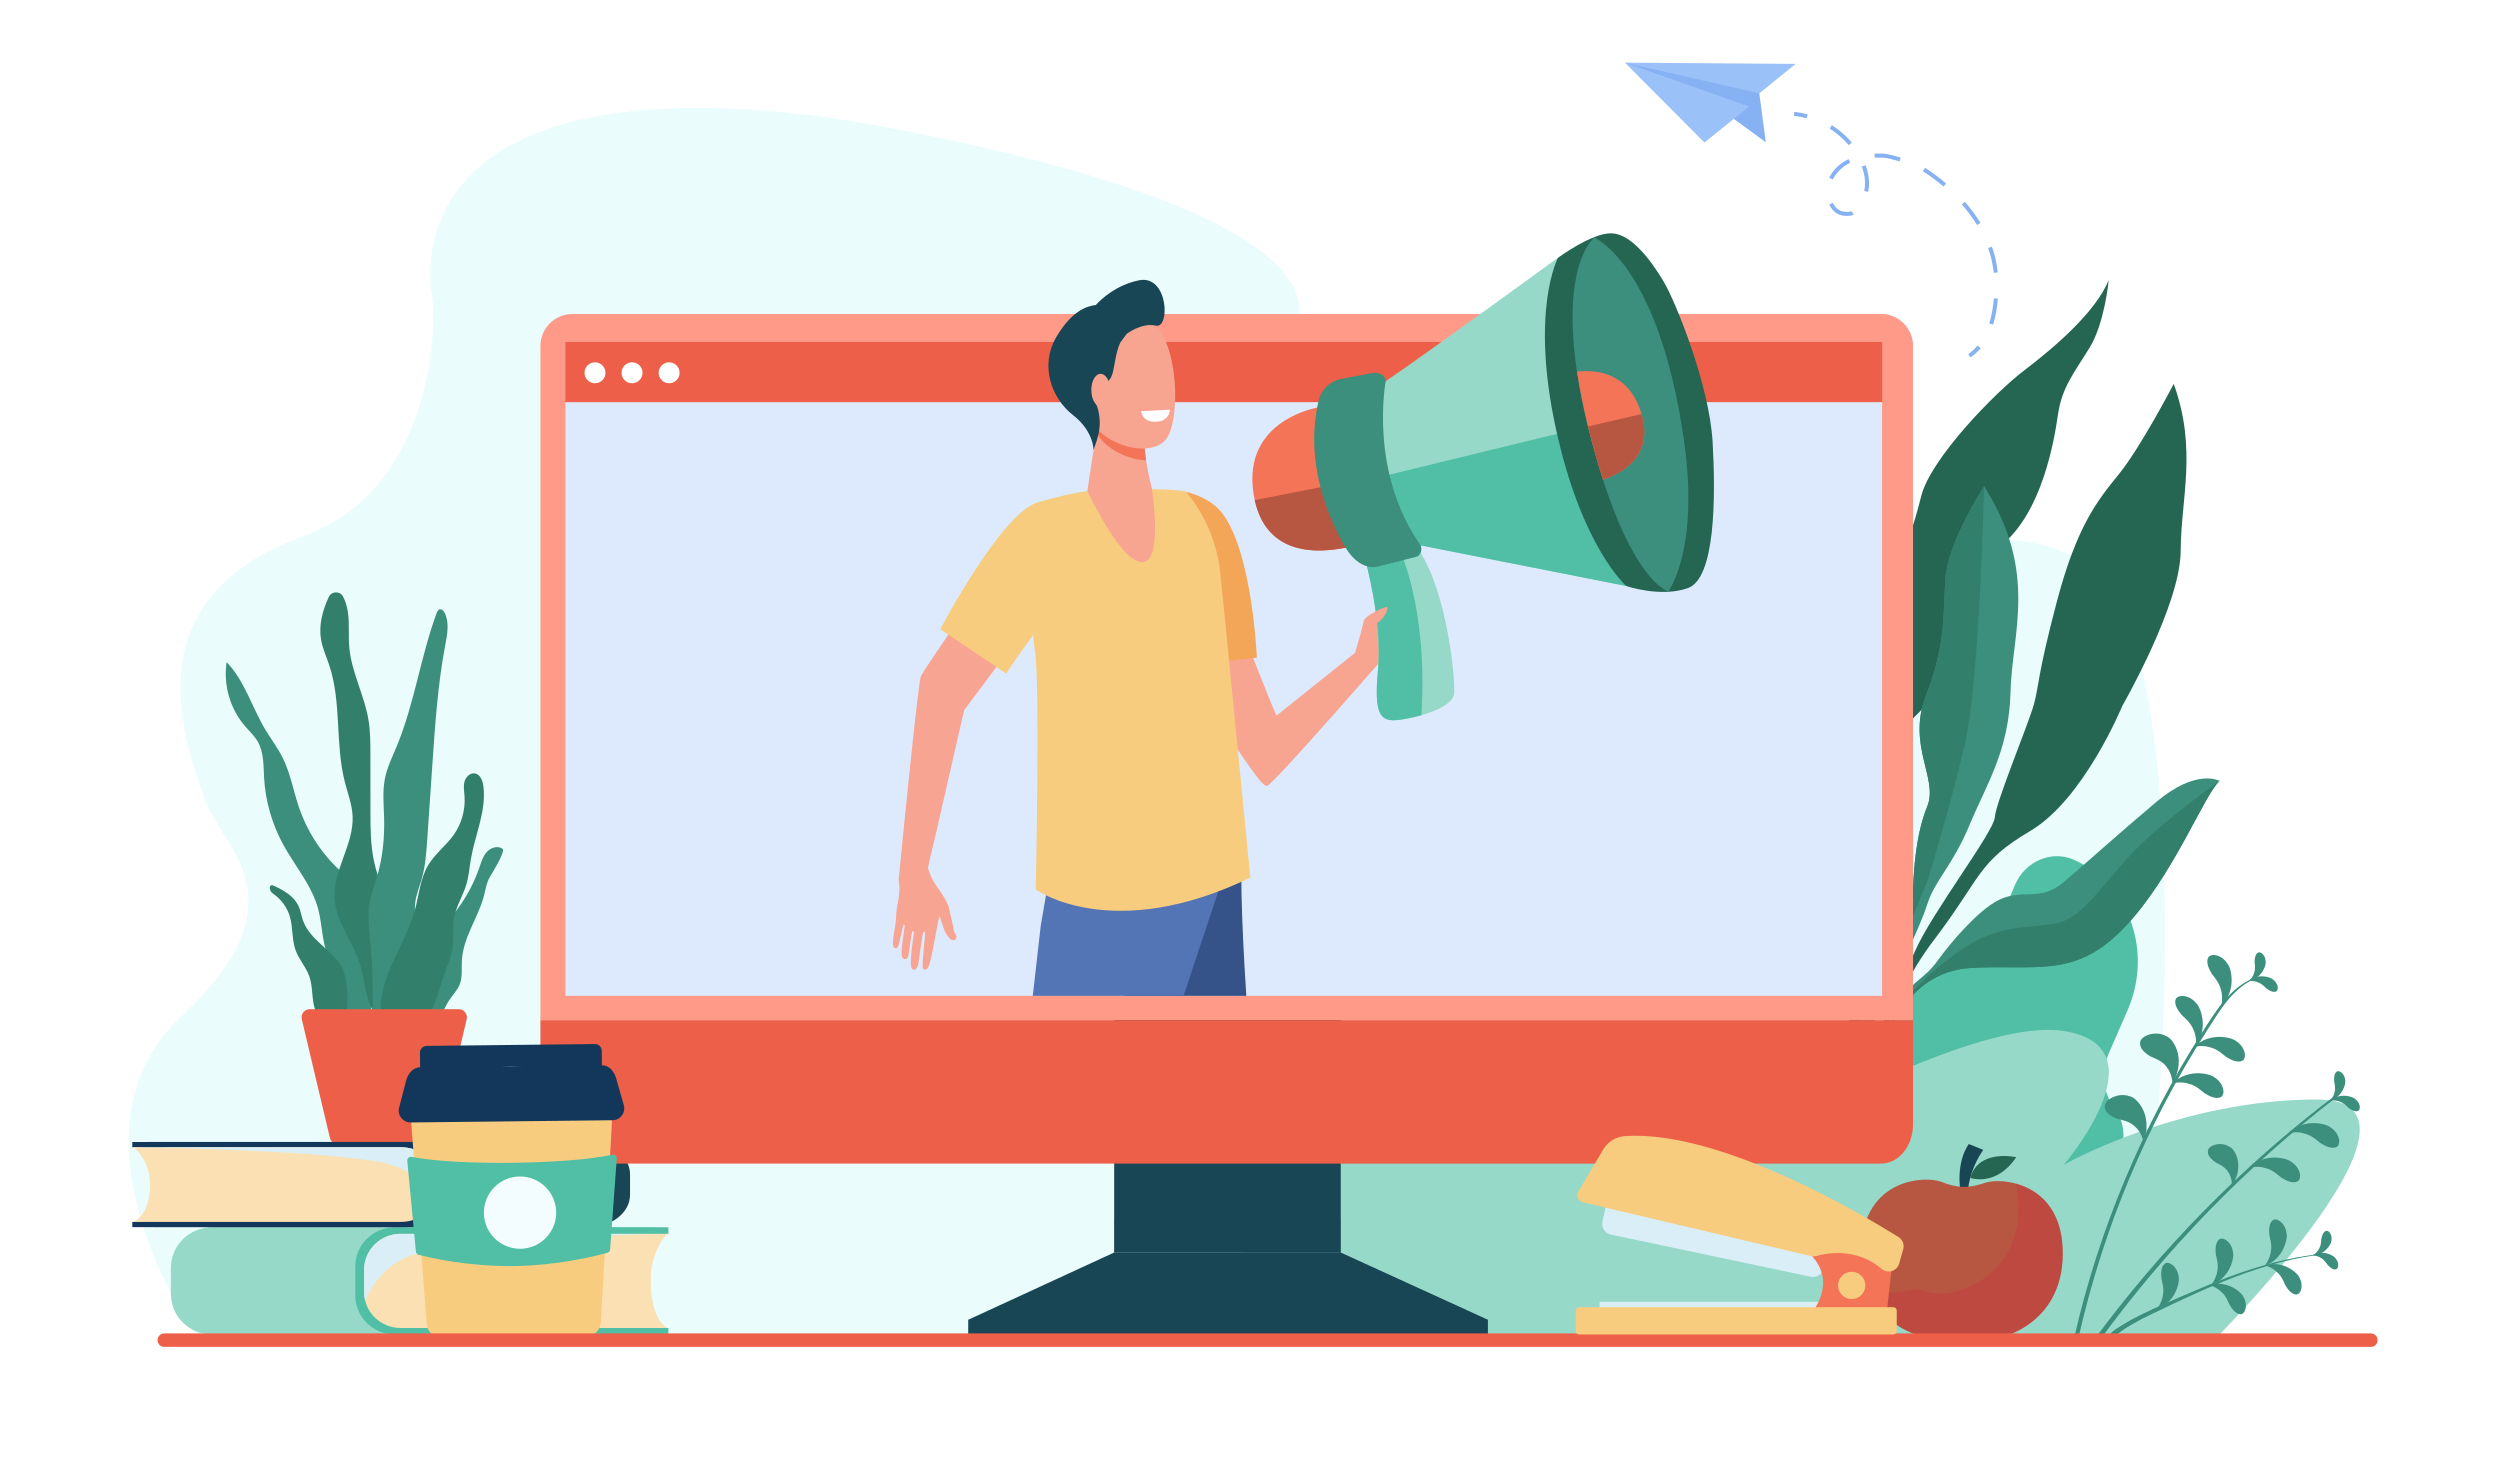 <?xml version="1.0" encoding="utf-8"?>
<!-- Generator: Adobe Illustrator 27.5.0, SVG Export Plug-In . SVG Version: 6.00 Build 0)  -->
<svg version="1.1" id="Layer_1" xmlns="http://www.w3.org/2000/svg" xmlns:xlink="http://www.w3.org/1999/xlink" x="0px" y="0px"
	 viewBox="0 0 3404 2000" style="enable-background:new 0 0 3404 2000;" xml:space="preserve">
<rect x="0" style="fill:#FFFFFF;" width="3404" height="2000"/>
<g>
	<path style="fill:#EAFCFC;" d="M1125.552,159.663c0,0,705.625,103.733,639.945,289.83
		c-65.682,186.098,351.146-66.101,517.489,0.995c118.427,47.769,71.086,193.185,128.379,251.779
		c131.362,134.349,265.711-34.831,432.9,66.677s97.669,1050.771,29.595,1050.635l-2578.236-4.707l-30.85,0.995
		c0,0-189.083-272.678-17.913-431.906c171.17-159.228,53.644-232.035,32.841-293.576
		c-23.884-70.657-109.413-272.389,134.235-360.706c176.596-64.012,181.327-287.799,174.155-328.408
		C588.091,401.271,519.79,80.127,1125.552,159.663z"/>
	<path style="fill:#50BFA5;" d="M2725.797,1247.867l17.945-43.367c13.924-31.896,49.553-47.127,79.578-34.021l0,0
		c75.666,33.03,108.561,124.966,73.475,205.345l-25.652,58.765c-11.24,25.745-7.326,54.065,7.828,74.035
		c13.764,18.136,16.012,43.353,6.469,65.216l-13.525,30.981c-14.641,33.541-43.129,58.383-76.917,68.627
		c-19.761,5.991-37.212,20.822-46.442,41.965l-19.148,43.866c-21.17,48.496-75.34,71.655-120.993,51.726l-26.048-11.37
		c-45.652-19.929-65.5-75.398-44.33-123.896l0,0c34.234-57.986,31.504-101.268,19.373-130.621
		c-17.836-43.162-17.63-92.823,1.666-137.027l2.706-6.198c20.366-46.656,59.694-81.489,106.53-96.406
		C2688.986,1298.9,2710.539,1282.82,2725.797,1247.867z"/>
	<path style="fill:#96D9C9;" d="M1641.506,1830c58.835-43.967,41.126-315.747,251.494-355
		c232.21-43.328,353.694,164.989,353.694,164.989s411.933-259.623,563.099-236.218c138.568,21.455,0,182.381,0,182.381
		s156.069-89.111,345.332-89.111c184.199,0-128.688,316.043-145.566,332.959H1641.506z"/>
	<g>
		<g>
			<path style="fill:#3C8F7C;" d="M3004.189,1404.513c-81.033,126.558-140.174,267.147-173.99,416.505l-5.555-1.489
				c33.674-146.231,92.419-286.573,173.317-412.993c18.802-29.381,39.104-64.235,74.308-75.697c0.68-0.221,0.936,0.812,0.289,1.056
				C3040.404,1344.009,3021.781,1377.039,3004.189,1404.513z"/>
		</g>
		<g>
			<path style="fill:#3C8F7C;" d="M2849.735,1826.255c90.552-123.139,200.642-236.954,331.543-335.927
				c1.307-0.988,3.07,1.289,1.755,2.301c-124.15,95.432-233.988,208.124-326.414,335.472L2849.735,1826.255z"/>
		</g>
		<path style="fill:#3C8F7C;" d="M3011.596,1326.026c2.086,3.067,10.07,11.068,12.417,21.581c3.151,9.973,0.663,22.456,0.396,22.018
			c-0.602,0.248,9.239-8.073,12.314-21.308c3.98-12.693,1.194-30.301-3.757-36.135c-8.552-13.188-23.49-14.523-26.393-8.129
			C3003.495,1310.405,3007.4,1319.048,3011.596,1326.026z"/>
		<path style="fill:#3C8F7C;" d="M3030.98,1438.993c-3.025-2.146-10.867-10.287-21.332-12.84c-9.908-3.348-22.438-1.107-22.006-0.83
			c-0.26,0.597,8.254-9.078,21.547-11.892c12.77-3.729,30.317-0.597,36.053,4.469c13.016,8.809,14.059,23.771,7.607,26.546
			C3046.439,1447.4,3037.875,1443.325,3030.98,1438.993z"/>
		<path style="fill:#3C8F7C;" d="M3001.726,1488.504c-3.025-2.146-10.869-10.287-21.332-12.84
			c-9.909-3.347-22.438-1.105-22.007-0.83c-0.26,0.598,8.254-9.078,21.547-11.892c12.77-3.729,30.318-0.597,36.053,4.469
			c13.016,8.81,14.059,23.772,7.607,26.547C3017.184,1496.911,3008.619,1492.836,3001.726,1488.504z"/>
		<path style="fill:#3C8F7C;" d="M3106.078,1603.346c-3.025-2.146-10.867-10.288-21.331-12.841
			c-9.909-3.347-22.438-1.105-22.007-0.829c-0.26,0.597,8.254-9.079,21.547-11.892c12.77-3.729,30.318-0.596,36.053,4.469
			c13.016,8.81,14.059,23.773,7.607,26.547C3121.537,1611.752,3112.973,1607.677,3106.078,1603.346z"/>
		<path style="fill:#3C8F7C;" d="M3159.393,1556.377c-3.025-2.146-10.869-10.287-21.332-12.841
			c-9.908-3.347-22.439-1.106-22.006-0.829c-0.26,0.597,8.253-9.079,21.546-11.893c12.769-3.728,30.317-0.596,36.054,4.469
			c13.016,8.809,14.058,23.772,7.607,26.547C3174.851,1564.783,3166.287,1560.708,3159.393,1556.377z"/>
		<path style="fill:#3C8F7C;" d="M2970.661,1382.051c2.542,2.699,11.69,9.342,15.663,19.353c4.686,9.351,4.195,22.071,3.863,21.681
			c-0.555,0.34,7.852-9.428,8.801-22.982c1.93-13.162-3.598-30.109-9.406-35.09c-10.523-11.675-25.486-10.639-27.344-3.867
			C2960.199,1367.902,2965.418,1375.82,2970.661,1382.051z"/>
		<path style="fill:#3C8F7C;" d="M2927.641,1438.199c3.621,1.921,16.268,5.402,22.631,14.867c7.199,8.424,8.115,22.829,7.635,22.537
			c-0.676,0.618,9.016-13.896,8.598-29.433c0.896-15.519-8.32-32.058-16.444-35.12c-15.042-8.507-34.284-0.919-35.863,7.437
			C2912.378,1426.905,2920.097,1433.5,2927.641,1438.199z"/>
		<path style="fill:#3C8F7C;" d="M2882.361,1523.243c3.893,1.284,16.946,2.589,24.809,10.85
			c8.516,7.092,11.838,21.139,11.318,20.932c-0.564,0.724,6.549-15.216,3.524-30.459c-1.728-15.449-13.593-30.203-22.117-31.854
			c-16.257-5.857-33.95,4.859-34.103,13.361C2865.418,1514.677,2874.135,1519.879,2882.361,1523.243z"/>
		<path style="fill:#3C8F7C;" d="M3016.346,1582.483c2.836,1.768,12.926,5.32,17.561,13.382c5.379,7.262,5.301,19.031,4.93,18.768
			c-0.586,0.464,8.125-10.792,8.668-23.452c1.613-12.573-4.941-26.552-11.377-29.505c-11.75-7.775-27.836-2.699-29.596,4.008
			C3004.572,1572.427,3010.477,1578.23,3016.346,1582.483z"/>
		<path style="fill:#3C8F7C;" d="M3086.1,1345.938c-1.695-1.401-5.979-6.561-12.057-8.529c-5.715-2.413-13.227-1.636-12.982-1.453
			c-0.18,0.342,5.278-5.01,13.267-6.092c7.717-1.647,17.96,0.974,21.132,4.221c7.313,5.78,7.276,14.678,3.339,16.036
			C3094.875,1351.587,3089.988,1348.802,3086.1,1345.938z"/>
		<path style="fill:#3C8F7C;" d="M3069.854,1309.799c0.076,2.199,1.547,8.74-0.605,14.756c-1.578,6-6.779,11.474-6.773,11.17
			c-0.381-0.066,7.19-1.123,12.924-6.788c6.016-5.107,10.193-14.82,9.559-19.315c-0.113-9.322-7.185-14.723-10.664-12.435
			C3070.736,1299.399,3069.959,1304.97,3069.854,1309.799z"/>
		<path style="fill:#3C8F7C;" d="M3197.787,1508.534c-1.697-1.402-5.979-6.562-12.058-8.529c-5.715-2.413-13.226-1.636-12.981-1.454
			c-0.181,0.342,5.279-5.009,13.266-6.092c7.718-1.646,17.961,0.974,21.133,4.221c7.313,5.781,7.275,14.678,3.338,16.037
			C3206.563,1514.184,3201.676,1511.399,3197.787,1508.534z"/>
		<path style="fill:#3C8F7C;" d="M3178.188,1472.084c0.256,2.186,2.258,8.585,0.605,14.757c-1.08,6.108-5.814,11.989-5.836,11.686
			c-0.385-0.035,7.074-1.709,12.324-7.824c5.578-5.582,8.946-15.606,7.944-20.032c-0.876-9.281-8.365-14.085-11.646-11.519
			C3178.217,1461.646,3177.898,1467.263,3178.188,1472.084z"/>
	</g>
	<g>
		<g>
			<path style="fill:#3C8F7C;" d="M3164.549,1707.629c-82.744,9.07-159.809,45.596-233.996,81.212
				c-50.027,24.018-47.504,30.86-57.695,34.436c-1.65,0.58-3.301-1.213-2.497-2.804c3.921-7.765,14.198-13.018,21.35-17.483
				c8.323-5.198,17.021-9.793,25.847-14.078c18.881-9.167,38.258-17.418,57.506-25.781c39.156-17.014,78.95-33.017,120.319-43.849
				c22.678-5.939,45.755-10.222,69.112-12.327C3164.928,1706.916,3164.98,1707.582,3164.549,1707.629L3164.549,1707.629z"/>
		</g>
		<path style="fill:#3C8F7C;" d="M3089.973,1681.977c0.538,3.394,4.074,13.25,1.893,22.987c-1.293,9.602-8.303,19.083-8.354,18.61
			c-0.603-0.029,10.929-3.12,18.728-13c8.344-9.069,12.956-24.926,11.107-31.77c-1.964-14.426-13.959-21.44-18.913-17.226
			C3089.347,1665.688,3089.209,1674.473,3089.973,1681.977z"/>
		<path style="fill:#3C8F7C;" d="M3017.077,1708.076c0.538,3.395,4.074,13.251,1.894,22.987c-1.293,9.603-8.305,19.083-8.355,18.611
			c-0.602-0.029,10.93-3.121,18.727-13.001c8.346-9.068,12.957-24.926,11.107-31.769c-1.963-14.427-13.957-21.44-18.912-17.226
			C3016.451,1691.788,3016.314,1700.572,3017.077,1708.076z"/>
		<path style="fill:#3C8F7C;" d="M2943.008,1741.092c0.539,3.394,4.076,13.25,1.895,22.986c-1.293,9.602-8.304,19.084-8.355,18.611
			c-0.602-0.029,10.929-3.121,18.727-13c8.346-9.069,12.957-24.926,11.109-31.769c-1.965-14.426-13.96-21.441-18.914-17.226
			C2942.383,1724.803,2942.246,1733.587,2943.008,1741.092z"/>
		<path style="fill:#3C8F7C;" d="M3111.734,1750.083c-1.498-2.802-4.395-12.039-11.436-17.997
			c-6.311-6.354-16.769-9.428-16.543-9.052c-0.428,0.358,9.795-3.8,21.057-0.871c11.209,2.026,23.457,11.138,25.916,17.212
			c6.604,11.728,1.678,23.591-4.324,23.249C3120.363,1762.436,3115.359,1756.038,3111.734,1750.083z"/>
		<path style="fill:#3C8F7C;" d="M3035.911,1776.92c-1.497-2.801-4.393-12.038-11.435-17.996
			c-6.312-6.354-16.771-9.429-16.544-9.052c-0.427,0.357,9.796-3.8,21.056-0.872c11.211,2.026,23.46,11.139,25.916,17.213
			c6.604,11.727,1.681,23.59-4.323,23.249C3044.539,1789.274,3039.537,1782.876,3035.911,1776.92z"/>
		<path style="fill:#3C8F7C;" d="M3169.479,1722.456c-1.311-1.561-4.348-6.979-9.557-9.79c-4.803-3.156-11.775-3.705-11.584-3.498
			c-0.222,0.281,5.648-3.681,13.106-3.329c7.306-0.209,16.202,3.895,18.546,7.384c5.697,6.492,4.172,14.592,0.357,15.171
			C3176.529,1729.072,3172.543,1725.717,3169.479,1722.456z"/>
		<path style="fill:#3C8F7C;" d="M3160.729,1686.809c-0.3,2.017-0.055,8.223-3.023,13.344c-2.441,5.202-8.098,9.318-8.041,9.042
			c-0.336-0.124,6.738,0.181,12.91-4.021c6.338-3.646,11.771-11.796,11.944-15.997c1.458-8.513-4.079-14.617-7.634-13.114
			C3163.275,1677.48,3161.634,1682.427,3160.729,1686.809z"/>
	</g>
	<g>
		<path style="fill:#256653;" d="M2959.79,522.723c0,0-45.302,86.706-74.653,122.813c-29.354,36.106-57.318,70.638-84.516,173.613
			s-23.974,113.627-31.336,140.208c-7.361,26.58-51.91,133.52-53.152,153.483c-1.241,19.963-85.629,129.666-108.469,181.859
			c-22.842,52.194-62.377,126.398-62.342,165.204l9.074-1.817c0,0,11.896-89.876,78.672-177.915
			c66.773-88.04,58.764-105.714,131.709-148.975c72.943-43.262,125.104-170.369,125.104-170.369s78.932-136.925,79.313-210.176
			C2969.573,677.399,2991.983,612.461,2959.79,522.723z"/>
		<path style="fill:#256653;" d="M2871.238,381.312c0,0-5.342,58.199-25.918,91.887c-20.576,33.688-37.854,53.905-43.176,91.215
			c-5.324,37.31-22.059,133.345-76.916,177.852c-54.859,44.507-68.756,185.528-110.863,226.258
			c-42.105,40.729-48.885,71.199-45.248,144.918c3.635,73.718,23.516,176.634-41.164,306.355l-11.412-33.665
			c0,0,46.996-107.036,40.219-171.456c-6.779-64.419-36.771-162.763-21.637-208.428c15.135-45.665-31.914-57.129,0.26-125.721
			c32.176-68.593,21.665-93.529,63.693-152.113c0,0,4.139-2.632,16.988-53.354c12.85-50.722,100.18-140.441,139.852-170.555
			C2795.59,474.391,2853.029,425.817,2871.238,381.312z"/>
		<path style="fill:#3C8F7C;" d="M2701.59,662.179c0,0-49.525,75.675-52.729,125.843c-3.204,50.167,0.155,91.278-26.392,158.849
			c-26.547,67.571,16.986,113.358,1.869,150.641c-15.117,37.284-18.425,82.17-19.759,116.267
			c-1.333,34.098-59.657,144.199-70.567,200.896c-10.91,56.695-0.693,57.405-0.693,57.405s12.555-74.948,25.924-99.261
			c13.369-24.313,54.531-108.388,64.818-141.203c10.287-32.815,34.669-52.973,57.631-108.266
			c22.963-55.294,53.943-101.271,55.832-181.293C2739.41,862.035,2775.863,779.329,2701.59,662.179z"/>
		<path style="fill:#3C8F7C;" d="M2566.248,1421.291c0,0,26.285-97.902,116.367-103.227c90.084-5.325,141.805,15.066,208.77-54.028
			c66.966-69.095,109.564-181.984,130.787-200.713c0,0-30.962-17.976-86.342,28.755c-55.381,46.729-94.418,82.326-126.486,109.543
			c-32.07,27.218-55.967,7.191-89.242,24.516c-27.887,14.521-65.242,58.684-81.889,81.967c-5.408,7.563-11.713,14.434-18.857,20.383
			c-6.498,5.412-14.248,12.056-19.252,16.982c-10.01,9.853-40.799,75.823-40.799,75.823L2566.248,1421.291z"/>
		<path style="fill:#3C8F7C;" d="M2535.566,1402.218c0,0,37.734-119.443,19.604-179.759c-18.131-60.315-82.1-107.521-77.547-144.598
			c4.557-37.076,52.178-135.488,21.336-212.134c0,0-16.564,66.123-30.309,80.32c-13.746,14.197-105.941,69.576-94.166,149.511
			s97.494,102.847,117.65,127.229c20.158,24.383,48.973,25.82,48.367,41.319c-0.605,15.499,2.146,72.108-10.252,127.193
			L2535.566,1402.218z"/>
		<path style="fill:#327F6B;" d="M2574.211,1322.966l50.854-125.502c0,0,31.287-101.432,50.752-186.354
			c19.465-84.922,25.773-348.93,25.773-348.93s-49.525,75.675-52.729,125.843c-3.204,50.167,0.155,91.278-26.392,158.849
			c-26.549,67.571,16.986,113.358,1.869,150.641c-15.117,37.284-18.425,82.17-19.759,116.267
			c-1.333,34.098-59.657,144.199-70.567,200.896c-5.977,31.057-5.61,45.297-4.061,51.84
			C2525.381,1416.207,2574.211,1322.966,2574.211,1322.966z"/>
		<path style="fill:#327F6B;" d="M2796.549,1257.981c-39.967,5.888-75.207,1.39-123.954,33.958
			c-48.748,32.569-78.274,68.498-78.274,68.498s-23.033,36.656-32.773,56.104c-1.414,2.976-2.242,4.751-2.242,4.751l6.943-0.001
			c0,0,26.285-97.902,116.367-103.227c90.084-5.325,141.805,15.066,208.77-54.029c66.965-69.094,109.564-181.984,130.787-200.712
			c0,0-69.976,48.937-113.927,93.163C2864.295,1200.714,2836.518,1252.095,2796.549,1257.981z"/>
		<path style="fill:#327F6B;" d="M2468.65,946.048c-13.746,14.196-105.941,69.576-94.166,149.511
			c11.775,79.936,97.494,102.847,117.65,127.229c20.158,24.383,48.973,25.82,48.367,41.319
			c-0.605,15.499,2.146,72.108-10.252,127.193l2.322,4.768c5.779-21.451,13.949-54.148,17.348-79.123
			c5.52-40.557-0.225-57.752-11.637-91.417c-11.412-33.664-89.338-105.01-107.924-141.382
			c-18.586-36.371,44.111-92.397,58.813-120.24c14.699-27.841,9.788-98.179,9.788-98.179S2482.395,931.851,2468.65,946.048z"/>
	</g>
	<g>
		<path style="fill:#3C8F7C;" d="M500.805,1258.257c-1.566-13.829-3.425-27.975-9.845-40.318
			c-7.805-15.007-21.518-25.835-33.498-37.762c-22.385-22.286-39.612-49.743-49.951-79.618
			c-7.994-23.101-11.98-47.712-22.997-69.527c-6.727-13.32-15.901-25.23-23.543-38.045c-18.06-30.292-27.891-66.091-52.382-91.445
			c-4.713,30.74,4.6,63.36,24.827,86.951c6.032,7.035,13.028,13.377,17.623,21.429c8.342,14.614,7.582,32.446,8.56,49.255
			c1.836,31.59,10.739,62.748,25.865,90.524c16.068,29.507,39.261,55.782,47.853,88.275c6.438,24.35,4.525,51.662,18.25,72.766
			c1.487,2.286,3.19,4.584,3.555,7.288c0.205,1.521-0.033,3.061-0.27,4.576c-0.307,1.96-0.615,3.92-0.922,5.881
			c-3.123,19.929-6.349,45.287,10.776,60.202c11.868,10.337,27.144,10.567,35.667-3.163c8.583-13.825,7.822-34.059,7.185-49.619
			C506.496,1309.996,503.721,1284.013,500.805,1258.257z"/>
		<path style="fill:#327F6B;" d="M531.65,1242.227c-6.663-23.069-17.003-45.041-22.185-68.488
			c-5.026-22.744-5.066-46.257-5.082-69.552c-0.019-25.526-0.037-51.052-0.055-76.577c-0.011-15.892-0.029-31.87-2.655-47.542
			c-5.651-33.721-23.176-64.9-26.145-98.963c-1.284-14.729,0.207-29.617-1.413-44.314c-0.926-8.396-3.08-16.966-6.966-24.415
			c-4.18-8.01-15.727-7.657-19.514,0.548c-8.513,18.443-13.911,38.38-10.472,58.141c2.063,11.854,7.197,22.909,11.03,34.311
			c17.07,50.78,8.008,106.992,21.217,158.915c3.986,15.673,10.015,31.043,10.716,47.201c1.679,38.675-27.206,74.002-24.556,112.621
			c2.172,31.664,24.937,57.868,34.492,88.128c5.349,16.94,6.494,35.021,12.225,51.835c4.452,13.065,14.806,28.928,30.889,24.963
			c15.268-3.764,10.655-16.227,9.973-28.131C540.842,1320.64,543.013,1281.567,531.65,1242.227z"/>
		<path style="fill:#3C8F7C;" d="M566.599,1263.366c-0.672-11.986-2.696-24.04-1.02-35.928c1.416-10.04,5.412-19.501,8.266-29.229
			c5.348-18.229,6.674-37.361,7.969-56.316c2.354-34.458,4.708-68.916,7.063-103.374c3.66-53.562,7.338-107.277,17.352-160.018
			c2.781-14.644,5.903-30.511-0.678-43.879c-1.387-2.818-4.117-5.807-7.11-4.869c-2.131,0.668-3.178,3.016-3.951,5.116
			c-21.891,59.494-30.166,123.545-54.601,182.037c-5.853,14.012-12.662,27.796-15.692,42.68c-3.638,17.871-1.64,36.331-1.17,54.565
			c0.674,26.15-1.873,52.5-9.093,77.639c-3.779,13.152-8.837,26.009-10.908,39.537c-2.581,16.869-0.414,34.051,1.202,51.04
			c3.107,32.66,4.159,65.518,3.15,98.31c-0.593,19.28,15.681,18.775,26.462,6.93c7.54-8.283,7.47-17.376,10.052-27.688
			C552.368,1326.066,568.656,1300.07,566.599,1263.366z"/>
		<path style="fill:#327F6B;" d="M464.92,1315.646c-14.391-23.123-43.06-36.27-52.258-61.915c-2.34-6.525-3.254-13.544-6.114-19.859
			c-6.351-14.025-20.79-21.951-34.984-28.404c-1.971-0.896-4.211,0.532-4.241,2.701l0,0c-0.047,3.448,1.587,6.737,4.444,8.661
			c10.935,7.361,19.246,18.615,22.946,31.296c4.385,15.029,2.482,31.506,7.932,46.181c4.575,12.32,13.994,22.392,18.418,34.767
			c4.044,11.314,3.619,23.673,5.521,35.538c1.901,11.864,7.171,24.455,18.066,29.475
			C484.069,1412.25,474.217,1330.584,464.92,1315.646z"/>
		<path style="fill:#3C8F7C;" d="M628.875,1308.016c-0.614,11.179,1.095,22.898-3.279,33.201
			c-2.798,6.592-7.833,11.92-11.966,17.766c-14.51,20.524-19.773,49.606-42.069,61.16c-1.471,0.763-3.112,1.445-4.741,1.142
			c-2.285-0.426-3.782-2.628-4.701-4.768c-5.466-12.735,0.667-27.083,4.299-40.461c0.636-2.341,1.169-4.949,0.053-7.102
			c-1.227-2.368-4.025-3.395-5.936-5.253c-3.81-3.705-3.451-9.836-2.694-15.101c1.89-13.156,4.547-26.201,7.953-39.048
			c1.932-7.284,4.162-14.632,8.359-20.887c4.62-6.885,11.331-12.024,17.612-17.429c27.764-23.885,49.031-55.278,60.935-89.951
			c2.577-7.505,4.875-15.43,10.198-21.309c5.323-5.878,14.812-8.903,21.294-4.342c4.613,3.245-14.281,33.636-16.483,37.279
			c-6.294,10.413-6.378,19.476-9.936,31.04C649.056,1252.291,630.542,1277.653,628.875,1308.016z"/>
		<path style="fill:#327F6B;" d="M606.899,1320.942c4.124-10.665,8.284-21.468,9.642-32.824c1.511-12.624-0.493-25.534,1.663-38.063
			c2.773-16.107,12.164-30.275,16.814-45.942c3.357-11.316,4.182-23.203,6.198-34.833c5.767-33.255,21.402-65.752,16.914-99.205
			c-0.976-7.276-4.26-15.758-11.482-16.999c-6.537-1.123-12.489,4.854-14.19,11.278c-1.7,6.425-0.431,13.201,0.036,19.83
			c1.302,18.49-3.973,37.377-14.663,52.503c-10.271,14.533-25.173,25.476-34.416,40.686c-11.337,18.657-12.88,41.432-18.665,62.493
			c-11.504,41.882-40.358,78.419-45.619,121.538c-2.093,17.157,1.934,38.014,17.769,44.868
			C582.7,1426.098,596.524,1347.771,606.899,1320.942z"/>
		<path style="fill:#ED5F48;" d="M526.837,1374.097h-7.325h-97.779c-7.186,0-12.488,6.724-10.826,13.729l38.314,161.565
			c1.192,5.025,5.672,8.572,10.826,8.572h59.465h7.325h59.465c5.155,0,9.635-3.547,10.827-8.572l38.315-161.565
			c1.661-7.006-3.641-13.729-10.827-13.729H526.837z"/>
	</g>
	<g>
		<path style="fill:#96D9C9;" d="M877.313,1675.667h23.863c-3.904-2.953-8.788-4.72-14.101-4.72H289.262
			c-31.277,0-56.632,24.857-56.632,55.519v35.265c0,30.662,25.355,55.52,56.632,55.52l591.127-0.197L877.313,1675.667z"/>
		<path style="fill:#50BFA5;" d="M537.922,1671.078c-29.911,0-54.158,23.771-54.158,53.094v39.854
			c0,29.322,24.247,53.094,54.158,53.094h372.153v-8.915h-1.538l-94.609-8.783l-19.123-73.545c0,0,36.908-40.64,39.315-41.688
			c2.407-1.049,74.417-4.228,74.417-4.228l1.538-0.017v-8.865H537.922z"/>
		<path style="fill:#FAE0B2;" d="M885.938,1743.836c0-42.999,22.666-63.844,22.666-63.844h-363.06
			c-27.473,0-49.745,21.834-49.745,48.768v30.677c0,26.934,22.272,48.767,49.745,48.767h363.06
			C908.604,1808.204,885.938,1797.979,885.938,1743.836z"/>
		<path style="fill:#DAEEF7;" d="M495.799,1728.76v30.677c0,4.033,0.509,7.948,1.45,11.696
			c12.245-29.371,35.714-57.66,80.389-66.756c104.305-21.238,330.966-24.385,330.966-24.385h-363.06
			C518.071,1679.992,495.799,1701.826,495.799,1728.76z"/>
		<path style="fill:#184655;" d="M212.927,1558.604h-23.873c3.906-2.344,8.792-3.745,14.107-3.745h598.046
			c31.29,0,56.654,19.723,56.654,44.053v27.982c0,24.33-25.365,44.053-56.654,44.053l-591.357-0.156L212.927,1558.604z"/>
		<path style="fill:#13375B;" d="M552.451,1554.963c29.922,0,54.18,18.862,54.18,42.129v31.623c0,23.267-24.257,42.128-54.18,42.128
			H180.152v-7.073h1.538l94.646-6.969l19.13-58.356c0,0-36.922-32.247-39.33-33.079c-2.408-0.832-74.446-3.355-74.446-3.355
			l-1.538-0.013v-7.035H552.451z"/>
		<path style="fill:#FAE0B2;" d="M204.299,1612.695c0-34.119-22.675-50.658-22.675-50.658h363.202
			c27.484,0,49.765,17.324,49.765,38.695v24.342c0,21.371-22.28,38.695-49.765,38.695H181.624
			C181.624,1663.77,204.299,1655.656,204.299,1612.695z"/>
		<path style="fill:#DAEEF7;" d="M594.59,1600.733v24.342c0,3.199-0.509,6.306-1.451,9.28c-12.25-23.306-35.728-45.752-80.42-52.97
			c-104.345-16.851-331.096-19.348-331.096-19.348h363.202C572.31,1562.037,594.59,1579.361,594.59,1600.733z"/>
	</g>
	<polygon style="fill:#184655;" points="1517.065,1705.406 1318.416,1796.968 1318.416,1817.25 2025.873,1817.25 2025.873,1796.968 
		1825.43,1705.406 	"/>
	<rect x="1517.065" y="1312.949" style="fill:#184655;" width="308.49" height="392.623"/>
	<path style="fill:#FF9988;" d="M2604.791,1389.07V471.113c0-24.063-19.506-43.569-43.568-43.569H779.394
		c-24.063,0-43.569,19.507-43.569,43.569v917.958H2604.791z"/>
	<rect x="1318.416" y="1796.968" style="opacity:0.3;fill:#184655;" width="707.457" height="20.282"/>
	<rect x="1517.065" y="1659.333" style="opacity:0.3;fill:#184655;" width="308.365" height="46.073"/>
	<rect x="769.878" y="465.604" style="fill:#ED5F48;" width="1792.847" height="82.13"/>
	<rect x="769.878" y="547.719" style="fill:#DDEAFD;" width="1792.771" height="808.232"/>
	<path style="fill:#ED5F48;" d="M735.824,1389.07v141.876c0,29.511,19.507,53.435,43.569,53.435h1781.829
		c24.063,0,43.568-23.924,43.568-53.435V1389.07H735.824z"/>
	<path style="fill:#FFFFFF;" d="M824.415,507.587c0,7.882-6.391,14.273-14.273,14.273c-7.882,0-14.272-6.391-14.272-14.273
		c0-7.883,6.39-14.273,14.272-14.273C818.024,493.315,824.415,499.705,824.415,507.587z"/>
	<path style="fill:#FFFFFF;" d="M874.878,507.587c0,7.882-6.39,14.273-14.272,14.273c-7.883,0-14.273-6.391-14.273-14.273
		c0-7.883,6.39-14.273,14.273-14.273C868.488,493.315,874.878,499.705,874.878,507.587z"/>
	<path style="fill:#FFFFFF;" d="M925.342,507.587c0,7.882-6.39,14.273-14.272,14.273c-7.883,0-14.272-6.391-14.272-14.273
		c0-7.883,6.389-14.273,14.272-14.273C918.952,493.315,925.342,499.705,925.342,507.587z"/>
	<g>
		<path style="fill:#86B1F2;" d="M2395.469,127.159l8.826,66.503l-47.237-34.497l-144.582-73.862l111.833,10.238
			c0,0,56.972,13.84,60.055,16.631C2387.447,114.963,2395.469,127.159,2395.469,127.159z"/>
		<polygon style="fill:#9BC1F9;" points="2444.99,87 2212.476,85.303 2395.469,127.159 		"/>
		<polygon style="fill:#9BC1F9;" points="2320.725,194.063 2381.648,145.126 2212.476,85.303 		"/>
	</g>
	<g>
		<g>
			<path style="fill:#86B1F2;" d="M2683.039,486.592l-3.066-4.536c4.699-3.178,9.004-7.075,12.797-11.582l4.188,3.525
				C2692.842,478.893,2688.158,483.13,2683.039,486.592z"/>
		</g>
		<g>
			<path style="fill:#86B1F2;" d="M2713.807,441.965l-5.225-1.641c3.172-10.101,5.269-21.569,6.23-34.086l5.459,0.419
				C2719.277,419.59,2717.102,431.469,2713.807,441.965z M2720.088,370.87l-5.448,0.552c-0.151-1.502-0.326-3.003-0.526-4.5
				c-0.678-5.097-1.652-10.245-2.899-15.302c-1.149-4.662-2.558-9.357-4.187-13.956l5.162-1.827
				c1.688,4.767,3.148,9.636,4.341,14.471c1.294,5.252,2.308,10.598,3.011,15.891
				C2719.744,367.713,2719.928,369.285,2720.088,370.87z M2692.002,306.386c-5.854-9.562-12.838-18.971-20.756-27.965l4.107-3.618
				c8.129,9.229,15.301,18.894,21.318,28.724L2692.002,306.386z M2520.922,293.432c-3.729,0.92-13.225,1.129-19.322-2.505
				c-4.559-2.717-8.354-6.984-10.973-12.341l4.918-2.406c2.184,4.462,5.164,7.841,8.857,10.044
				c4.396,2.621,12.238,2.625,15.209,1.892c0.396-0.098,0.551-0.172,0.551-0.173c0.231-0.148,0.506-0.327,0.779-0.509l3.041,4.554
				c-0.314,0.209-0.629,0.415-0.947,0.615C2522.497,292.942,2521.805,293.215,2520.922,293.432z M2646.291,253.983
				c-8.713-7.417-18.146-14.459-28.041-20.931l3-4.583c10.082,6.598,19.703,13.779,28.592,21.343L2646.291,253.983z
				 M2543.707,261.219l-5.357-1.124c0.705-3.374,1.068-6.814,1.078-10.227c0.012-4.807-0.605-9.771-1.834-14.753
				c-0.666-2.705-1.527-5.462-2.553-8.198l5.125-1.926c1.103,2.936,2.025,5.901,2.745,8.813c1.336,5.416,2.005,10.826,1.991,16.079
				C2544.895,253.667,2544.492,257.482,2543.707,261.219z M2495.572,244.369l-4.939-2.361c4.961-10.376,14.285-19.466,25.582-24.938
				l0.754-0.36l2.328,4.957l-0.695,0.331C2508.402,226.938,2500.008,235.093,2495.572,244.369z M2586.414,219.816
				c-9.928-3.032-17.811-4.875-21.629-5.057c-4.379-0.208-8.381-0.253-12.236-0.137l-0.168-5.473c4-0.122,8.145-0.076,12.666,0.14
				c5.82,0.277,16.888,3.433,22.967,5.29L2586.414,219.816z M2517.289,197.652c-7.467-8.745-16.201-16.345-25.962-22.588
				l2.951-4.613c10.216,6.535,19.358,14.49,27.175,23.646L2517.289,197.652z"/>
		</g>
		<g>
			<path style="fill:#86B1F2;" d="M2459.918,161.039c-5.76-1.583-11.575-2.681-17.288-3.26l0.553-5.448
				c6.015,0.61,12.134,1.764,18.187,3.429L2459.918,161.039z"/>
		</g>
	</g>
	<g>
		<path style="fill:#F7CC7F;" d="M695.358,1506.372l2.045-0.022l114.131-1.254c12.409-0.137,22.347,10.248,21.665,22.64
			l-14.984,272.212c-0.499,9.06-6.622,16.835-15.326,19.398c-19.926,5.867-58.962,8.355-103.471,8.845
			c-44.509,0.489-82.591-1.151-102.641-6.579c-8.758-2.37-15.051-10.009-15.748-19.056l-20.965-271.816
			c-0.954-12.373,8.753-22.975,21.162-23.111L695.358,1506.372z"/>
		<path style="fill:#13375B;" d="M552.939,1471.584c2.865-10.98,10.397-18.316,18.9-18.41l122.92-1.352l2.045-0.021l122.92-1.351
			c8.503-0.094,16.194,7.075,19.3,17.989l10.351,36.375c2.904,10.204-4.69,20.376-15.298,20.492l-136.448,1.501l-2.045,0.022
			l-136.448,1.501c-10.609,0.116-18.424-9.887-15.746-20.151L552.939,1471.584z"/>
		<path style="fill:#13375B;" d="M571.804,1433.397c-0.056-5.084,4.02-9.251,9.104-9.307l113.532-1.248l2.046-0.022l113.532-1.248
			c5.084-0.056,9.251,4.021,9.306,9.104l0.304,27.616l-123.845-6.416l-123.674,9.138L571.804,1433.397z"/>
		<path style="fill:#50BFA5;" d="M839.796,1577.462l-9.023,123.763c-0.153,2.104-1.59,3.886-3.62,4.462
			c-13.484,3.827-65.891,17.505-128.38,18.192c-62.489,0.687-115.184-11.836-128.75-15.365c-2.041-0.531-3.518-2.281-3.717-4.381
			l-11.742-123.535c-0.317-3.342,2.656-6.059,5.949-5.401c60.8,12.122,212.7,10.452,273.219-3.004
			C837.008,1571.464,840.041,1574.113,839.796,1577.462z"/>
		<path style="fill:#F3FDFF;" d="M659.68,1642.261c-4.894,26.738,12.814,52.381,39.553,57.274
			c26.738,4.894,52.381-12.814,57.274-39.553c4.894-26.738-12.815-52.381-39.553-57.274
			C690.216,1597.814,664.574,1615.522,659.68,1642.261z"/>
	</g>
	<g>
		<path style="fill:#184655;" d="M2680.796,1557.737c0,0-17.399,20.991-11.548,64.184l10.191,0.215c0,0,1.047-27.664,20.939-56.455
			L2680.796,1557.737z"/>
		<path style="fill:#B75742;" d="M2702.862,1610.507c-22.476,7.747-37.337,7.435-59.465-1.251
			c-22.131-8.686-105.726-5.16-109.745,91.638c-4.021,96.798,79.975,123.226,104.075,121.972
			c13.343-0.694,18.799-2.813,25.174-3.582c2.19-0.21,4.101-0.289,5.828-0.266c1.726,0.049,3.63,0.209,5.81,0.51
			c6.338,1.037,11.699,3.384,25.002,4.639c24.025,2.267,109.059-20.604,109.113-117.486
			C2808.709,1609.798,2725.338,1602.76,2702.862,1610.507z"/>
		<path style="opacity:0.3;fill:#CF283C;" d="M2744.738,1611.594c2.305,9.426,3.594,20.096,3.588,32.164
			c-0.055,96.881-85.088,119.753-109.113,117.486c-13.303-1.256-18.664-3.602-25.001-4.639c-2.181-0.301-4.087-0.461-5.812-0.51
			c-1.727-0.025-3.636,0.056-5.828,0.266c-6.375,0.769-11.83,2.888-25.174,3.582c-7.691,0.4-21.49-2.04-36.574-8.666
			c20.361,55.923,77.674,72.589,96.903,71.588c13.343-0.694,18.799-2.813,25.174-3.582c2.19-0.21,4.101-0.289,5.828-0.266
			c1.726,0.049,3.63,0.209,5.81,0.51c6.338,1.037,11.699,3.384,25.002,4.639c24.025,2.267,109.059-20.604,109.113-117.486
			C2808.689,1645.119,2775.047,1619.861,2744.738,1611.594z"/>
		<path style="fill:#256653;" d="M2682.68,1603.817c0,0,34.945,12.933,62.652-28.148
			C2745.332,1575.669,2694.182,1563.687,2682.68,1603.817z"/>
	</g>
	<path style="fill:#ED5F48;" d="M3228.146,1833.938H223.708c-5.071,0-9.181-4.11-9.181-9.182l0,0c0-5.07,4.11-9.181,9.181-9.181
		h3004.437c5.071,0,9.182,4.11,9.182,9.181l0,0C3237.327,1829.828,3233.217,1833.938,3228.146,1833.938z"/>
	<g>
		<rect x="2178.046" y="1772.535" style="fill:#DAEEF7;" width="304.401" height="16.879"/>
		<path style="fill:#DAEEF7;" d="M2186.537,1641.924l-4.617,21.228c-1.77,8.144,3.427,16.173,11.58,17.894l271.851,57.368
			c8.339,1.761,16.472-3.762,17.911-12.163l2.389-13.944c1.086-6.338-1.982-12.664-7.631-15.736l-81.418-44.279
			c-1.723-0.938-3.613-1.528-5.564-1.739l-186.489-20.149l-1.343-0.179C2195.449,1629.188,2188.199,1634.279,2186.537,1641.924z"/>
		<path style="fill:#F47458;" d="M2461.486,1705.016c0,0,38.824,28.273,10.551,74.904l1.688,12.026l49.796,3.376l45.575-9.283
			l8.44-75.96l-109.299-32.493L2461.486,1705.016z"/>
		<path style="fill:#F7CC7F;" d="M2578.068,1816.985h-428.125c-2.504,0-4.531-2.029-4.531-4.532v-28.002
			c0-2.503,2.027-4.531,4.531-4.531h428.125c2.504,0,4.532,2.028,4.532,4.531v28.002
			C2582.601,1814.956,2580.572,1816.985,2578.068,1816.985z"/>
		<path style="fill:#F7CC7F;" d="M2155.178,1637.048l310.697,73.265c2.487,0.586,5.078,0.508,7.533-0.197
			c12.229-3.511,53.674-12.266,88.554,17.504c8.233,7.027,20.952,3.293,23.913-7.119l5.56-19.544
			c1.801-6.333-0.8-13.089-6.382-16.582c-45.107-28.229-242.596-146.448-372.606-137.452c-12.259,0.849-23.312,7.684-29.556,18.266
			l-33.877,57.404C2145.67,1628.256,2148.775,1635.538,2155.178,1637.048z"/>
		<path style="fill:#F7CC7F;" d="M2539.838,1750.226c0,10.255-8.313,18.568-18.568,18.568c-10.254,0-18.566-8.313-18.566-18.568
			c0-10.255,8.313-18.567,18.566-18.567C2531.525,1731.658,2539.838,1739.971,2539.838,1750.226z"/>
	</g>
	<g>
		<defs>
			<polygon id="SVGID_1_" points="2308.385,1355.951 769.878,1355.951 769.878,547.734 1302.235,343 2404.295,262.72 			"/>
		</defs>
		<clipPath id="SVGID_00000000917621389570759130000017675510652375460741_">
			<use xlink:href="#SVGID_1_"  style="overflow:visible;"/>
		</clipPath>
		<g style="clip-path:url(#SVGID_00000000917621389570759130000017675510652375460741_);">
			<g>
				<path style="fill:#F7A491;" d="M1579.808,789.153c11.268-9.193,110.661,40.337,109.556,53.694
					c-1.105,13.357,48.556,131.672,48.556,131.672l106.989-85.6l0.044,0.027c0.945-3.095,11.089-36.388,11.582-42.344
					c0.518-6.246,18.596-17.178,26.993-15.569c8.397,1.611-7.182,12.18-8.203,14.12c-2.784,5.281,7.979,7.262,7.979,7.262
					s30.913-17.023,31.57-27.035c0.656-10.011,7.037-30.995,13.716-26.607c3.447,2.266,3.415,17.153,2.339,24.217
					c1.986-8.018,4.798-17.074,7.536-17.971c5.001-1.639,7.486,4.745,6.578,7.878c-0.907,3.134-8.982,37.179-11.436,41.012
					c-2.398,3.742-52.32,44.101-59.514,52.861c0,0-138.387,158.739-148.242,162.893c-8.643,3.643-39.471-51.06-68.595-87.379
					C1628.134,945.969,1544.595,817.879,1579.808,789.153z"/>
				<path style="fill:#F48C7F;" d="M1300.575,1956.371c0,0-19.016,18.619-19.449,25.452c-0.43,6.833-1.683,80.033,6.08,86.867
					c7.763,6.832,30.565,11.678,23.234,19.365c-5.539,5.81-48.168,4.566-76.42,3.006c-8.246-0.455-18.589-66.478-21.855-76.182
					c-4.745-14.093-16.28-45.839-11.967-55.661c2.101-4.786,12.155-14.623,26.32-23.804c14.902-9.656,29.158-31.158,29.158-31.158
					L1300.575,1956.371z"/>
				<path style="fill:#F7A491;" d="M1497.566,1999.729c0,0-17.019,48.237-17.038,48.361c-1.265,7.644-6.248,26.524-6.248,33.471
					c0,26.102,117.309-22.154,91.018-33.721c-2.38-1.047-9.844-9.411-10.628-18.294c-1.206-13.687,9.882-30.853,9.882-30.853
					L1497.566,1999.729z"/>
				<g>
					<path style="fill:#355389;" d="M1681.595,1101.467c0,0,8.552,86.477,8.552,87.767c0,139.889,27.637,413.139,22.38,439.437
						c-12.822,64.148-150.816,391.387-150.816,391.387l-74.582-8.945l97.188-391.797l-35.764-157.699l-50.609-311.725
						L1681.595,1101.467z"/>
					<path style="fill:#5375B5;" d="M1431.286,1177.955l-14.153,81.962l-38.288,337.322l-145.817,329.681
						c0,0,20.512,47.972,50.771,54.71l232.077-338.482l144.161-433.117l-5.059-96.224L1431.286,1177.955z"/>
				</g>
				<path style="fill:#F4A658;" d="M1711.339,895.569l-103.42,10.594c0,0-4.745-85.073-4.745-125.655
					c0-49.233,4.181-112.646,10.106-111.283c16.631,3.831,39.104,12.987,52.36,31.427
					C1705.666,756.331,1711.339,895.569,1711.339,895.569z"/>
				<path style="fill:#F7CC7F;" d="M1660.532,771.825c2.167,15.01,41.924,423.099,41.924,423.099
					c-188.307,91.256-292.213,16.256-292.213,16.256s6.162-286.565-1.225-325.569c-4.886-25.808-10.977-197.284,5.689-202.087
					c21.387-6.163,45.909-12.709,72.637-15.492c22.816-2.377,111.446-3.753,127.304,1.591
					C1614.647,669.622,1651.424,708.699,1660.532,771.825z"/>
				<path style="fill:#184655;" d="M1227.442,1934.949c0,0,43.829,123.825,60.983,129.803c4.555,1.587,26.416,5.613,30.539,15.314
					c1.241,2.922,0,12.68,0,12.68h-91.354c0,0-11.555-54.557-16.123-78.529c0,0-24.182-58.567-21.495-63.89
					C1192.68,1945.005,1227.442,1934.949,1227.442,1934.949z"/>
				<path style="fill:#184655;" d="M1467.607,2090.173l13.435-42.58c0,0,28.212,11.975,42.318,9.979
					c14.106-1.997,41.647-9.979,41.647-9.979c56.306,18.594,102.434,27.619,94.043,42.58l0,0H1467.607z"/>
				<g>
					<path style="fill:#F7A491;" d="M1725.852,1069.664c0.426-0.18,1.96-1.39,2.842-2.118c-3.35-39.98-2.744-78.721,9.761-91.819
						c-0.301-0.628-3.034-6.458-5.888-12.504c-14.493,11.248-21.379,41.128-18.677,89.633c0.184,3.337,1.141,5.882,1.911,10.045
						C1719.998,1067.532,1723.813,1070.524,1725.852,1069.664z"/>
				</g>
				<path style="fill:#F8A492;" d="M1223.74,1199.247c-0.117-0.874-0.132-1.751-0.047-2.627
					c2.774-28.263,26.16-265.575,30.099-275.664c3.556-9.108,108.438-159.625,108.438-159.625l51.549,70.471l-100.867,135.003
					c-2.262,8.579-38.654,168.778-38.654,168.778s-7.458,29.2-10.801,46.692c1.525,4.214,3.02,8.194,4.345,11.461
					c3.344,6.978,7.285,12.705,10.868,17.525c4.51,6.063,11.962,19.311,12.882,22.855c1.068,4.121,2.993,12.687,4.083,17.857
					c1.092,5.169,2.584,11.188,2.835,13.993c0.152,1.708,1.908,5.112,3.258,7.518c2.013,3.584-1.421,7.813-5.313,6.517
					c-3.665-1.223-6.517-5.98-8.275-8.948c-4.963-8.371-7.61-23.658-8.844-22.849c-1.235,0.81-5.584,26.743-6.272,29.676
					c-0.688,2.933-5.906,33.046-8.849,38.55c-2.944,5.504-6.84,4.583-7.873,1.137c-0.89-2.966,3.25-45.104,3.25-45.104
					s0.516-5.374-1.829-3.694c-2.346,1.68-6.181,39.929-7.813,45.524c-1.632,5.597-5.351,8.565-8.507,4.066
					c-3.839-5.472,2.763-46.042,2.763-46.042s0.739-5.1-1.433-4.626c-2.171,0.474-4.891,33.073-6.58,35.893
					c-1.69,2.818-5.954,3.831-7.99-0.87c-2.394-5.534,3.81-41.702,3.81-41.702s-0.306-2.879-1.66-1.923
					c-1.353,0.955-5.651,28.578-8.453,31.136c-2.354,2.149-4.313,0.064-4.313,0.064c-5.141-3.52,2.741-29.795,2.662-42.859
					c-0.077-13.065,5.962-27.748,4.162-43.302C1224.258,1203.15,1223.942,1200.755,1223.74,1199.247z"/>
				<path style="fill:#F7CC7F;" d="M1280.29,856.659l89.59,60.357c0,0,50.495-75.395,77.602-102.237
					c33.954-33.626-12.37-136.632-34.247-130.804C1364.301,697.01,1280.29,856.659,1280.29,856.659z"/>
				<path style="fill:#F7A491;" d="M1493.927,579.806l-13.399,88.625c0,0,48.938,105.522,78.152,96.371
					c24.513-7.679,9.433-101.048,9.433-101.048s-13.361-50.142-9.354-75.234C1562.766,563.428,1493.927,579.806,1493.927,579.806z"
					/>
				<path style="fill:#F47458;" d="M1558.76,588.52c4.006-25.091-64.831-8.714-64.831-8.714l-1.112,7.351
					c2.014,4.917,4.476,9.125,7.465,12.351c15.376,16.605,39.41,26.578,60.19,27.333
					C1558.394,613.31,1557.115,598.809,1558.76,588.52z"/>
				<g>
					<path style="fill:#F7A491;" d="M1482.634,454.426c-1.944-0.709-15.596,100.938,10.308,128.905
						c25.903,27.968,76.369,37.122,94.471,15.095c20.023-24.365,19.017-133.611-21.254-162.381
						C1525.885,407.273,1482.634,454.426,1482.634,454.426z"/>
					<path style="fill:#184655;" d="M1550.827,381.67c-31.128,6.369-51.29,25.457-58.699,33.591
						c-14.133,1.675-33.344,9.513-53.182,42.47c-24.392,40.523-6.379,85.419,22.015,107.447c28.396,22.029,28,47.474,28,47.474
						l4.488-13.161c3.312-9.971,4.666-20.542,3.558-31c-0.666-6.274-2.006-13.06-4.594-18.638
						c-6.829-14.71,14.67-24.484,20.698-36.723c4.641-9.425,4.867-30.984,12.18-46.562l8.733-11.892
						c0,0,20.149-15.733,39.862-11.293S1590.765,373.499,1550.827,381.67z"/>
					<path style="fill:#F7A491;" d="M1511.787,531.217c0.205,12.402-5.412,22.553-12.549,22.676
						c-7.136,0.123-13.086-9.832-13.292-22.233c-0.206-12.401,5.411-22.554,12.547-22.676
						C1505.63,508.861,1511.583,518.816,1511.787,531.217z"/>
				</g>
				<path style="fill:#FFFFFF;" d="M1553.853,559.873l39.042-2.028c0,0-0.133,14.926-17.276,16.316
					C1554.714,575.855,1553.853,559.873,1553.853,559.873z"/>
			</g>
			<g>
				<path style="fill:#F47458;" d="M1797.499,554.189c0,0-106.932,15.431-90.591,118.628
					c15.234,96.214,106.931,76.674,130.48,71.852C1860.938,739.847,1797.499,554.189,1797.499,554.189z"/>
				<path style="fill:#B75742;" d="M1837.388,744.669c10.966-2.245,3.07-43.697-8.498-87.358
					c-39.365,7.716-83.218,16.327-120.444,23.676C1727.467,767.893,1814.53,749.349,1837.388,744.669z"/>
				<path style="fill:#96D9C9;" d="M1859.015,762.511c0,0,23.485,83.853,17.302,149.008c-5.768,60.761,2.883,70.887,25.471,68.958
					c22.588-1.929,77.375-15.431,78.337-37.131c0.961-21.7-9.132-133.095-47.098-192.891
					C1895.06,690.659,1859.015,762.511,1859.015,762.511z"/>
				<path style="fill:#50BFA5;" d="M1895.514,727.54c-15.057,10.114-36.499,34.972-36.499,34.972s23.485,83.853,17.302,149.008
					c-5.768,60.761,2.883,70.887,25.471,68.958c8.284-0.708,20.9-2.974,33.603-6.628
					C1944.399,824.515,1905.877,744.437,1895.514,727.54z"/>
				<path style="fill:#96D9C9;" d="M2121.418,350.931c0,0-177.339,129.116-234.649,168.176l-33.52,49.911l23.789,145.392
					l57.311,28.21l280.064,55.335l-6.488-31.465l-50.822-141.051l-25.952-160.582l-7.569-98.736L2121.418,350.931z"/>
				<polygon style="fill:#50BFA5;" points="2157.102,625.438 2150.298,583.338 1866.884,652.357 1877.037,714.409 1934.348,742.619 
					2214.412,797.955 2207.924,766.489 				"/>
				<path style="fill:#3C8F7C;" d="M1886.769,519.107c0,0-23.429,123.33,47.579,223.512c0,0,3.965,9.283-4.686,15.07l-52.865,13.503
					c0,0-24.51,8.68-45.176-26.523c-20.666-35.203-57.19-114.288-35.563-201.571c0,0,5.286-23.629,34.122-27.969l38.447-7.233
					C1868.627,507.896,1885.688,505.243,1886.769,519.107z"/>
				<path style="fill:#256653;" d="M2121.418,350.931c0,0,46.137-33.997,72.809-33.274c26.674,0.723,53.347,36.167,70.647,65.101
					c17.302,28.934,62.718,142.499,67.042,219.172c4.326,76.674,3.604,185.898-33.882,198.919
					c-37.485,13.02-83.622-2.894-83.622-2.894s-60.555-52.08-95.878-214.109C2083.211,421.818,2121.418,350.931,2121.418,350.931z"
					/>
				<path style="fill:#3C8F7C;" d="M2271.482,805.188c0,0,43.123-56.055,21.146-207.407
					c-34.603-238.298-121.829-274.337-121.829-274.337s-64.563,49.199-2.885,279.485
					C2218.737,792.685,2271.482,805.188,2271.482,805.188z"/>
				<path style="fill:#F47458;" d="M2147.271,506.025c4.188,28.056,10.803,60.167,20.643,96.904
					c4.926,18.386,9.867,35.09,14.778,50.298c26.818-9.319,70.19-32.667,51.668-91.892
					C2217.199,506.459,2172.52,503.105,2147.271,506.025z"/>
				<path style="fill:#B75742;" d="M2167.914,602.929c4.926,18.386,9.867,35.09,14.778,50.298
					c26.448-9.19,68.989-32.026,52.396-89.458l-72.892,16.854C2163.971,587.866,2165.869,595.292,2167.914,602.929z"/>
				<path style="opacity:0.3;fill:#3C8F7C;" d="M1934.348,742.619c-22.253-31.396-35.23-65.065-42.561-96.5l-93.689,17.742
					c9.017,34.877,23.234,63.282,33.523,80.808c20.666,35.203,45.176,26.523,45.176,26.523l52.865-13.503
					C1938.313,751.902,1934.348,742.619,1934.348,742.619z"/>
			</g>
			<path style="fill:#F7A491;" d="M1865.073,854.116c0-9.792,1.442-16.967,6.665-20.644c5.223-3.677,16.449-7.969,17.109-6.979
				c0.66,0.991,0.99,11.227-16.18,24.435C1864.413,855.55,1865.073,854.116,1865.073,854.116z"/>
		</g>
	</g>
</g>
</svg>
